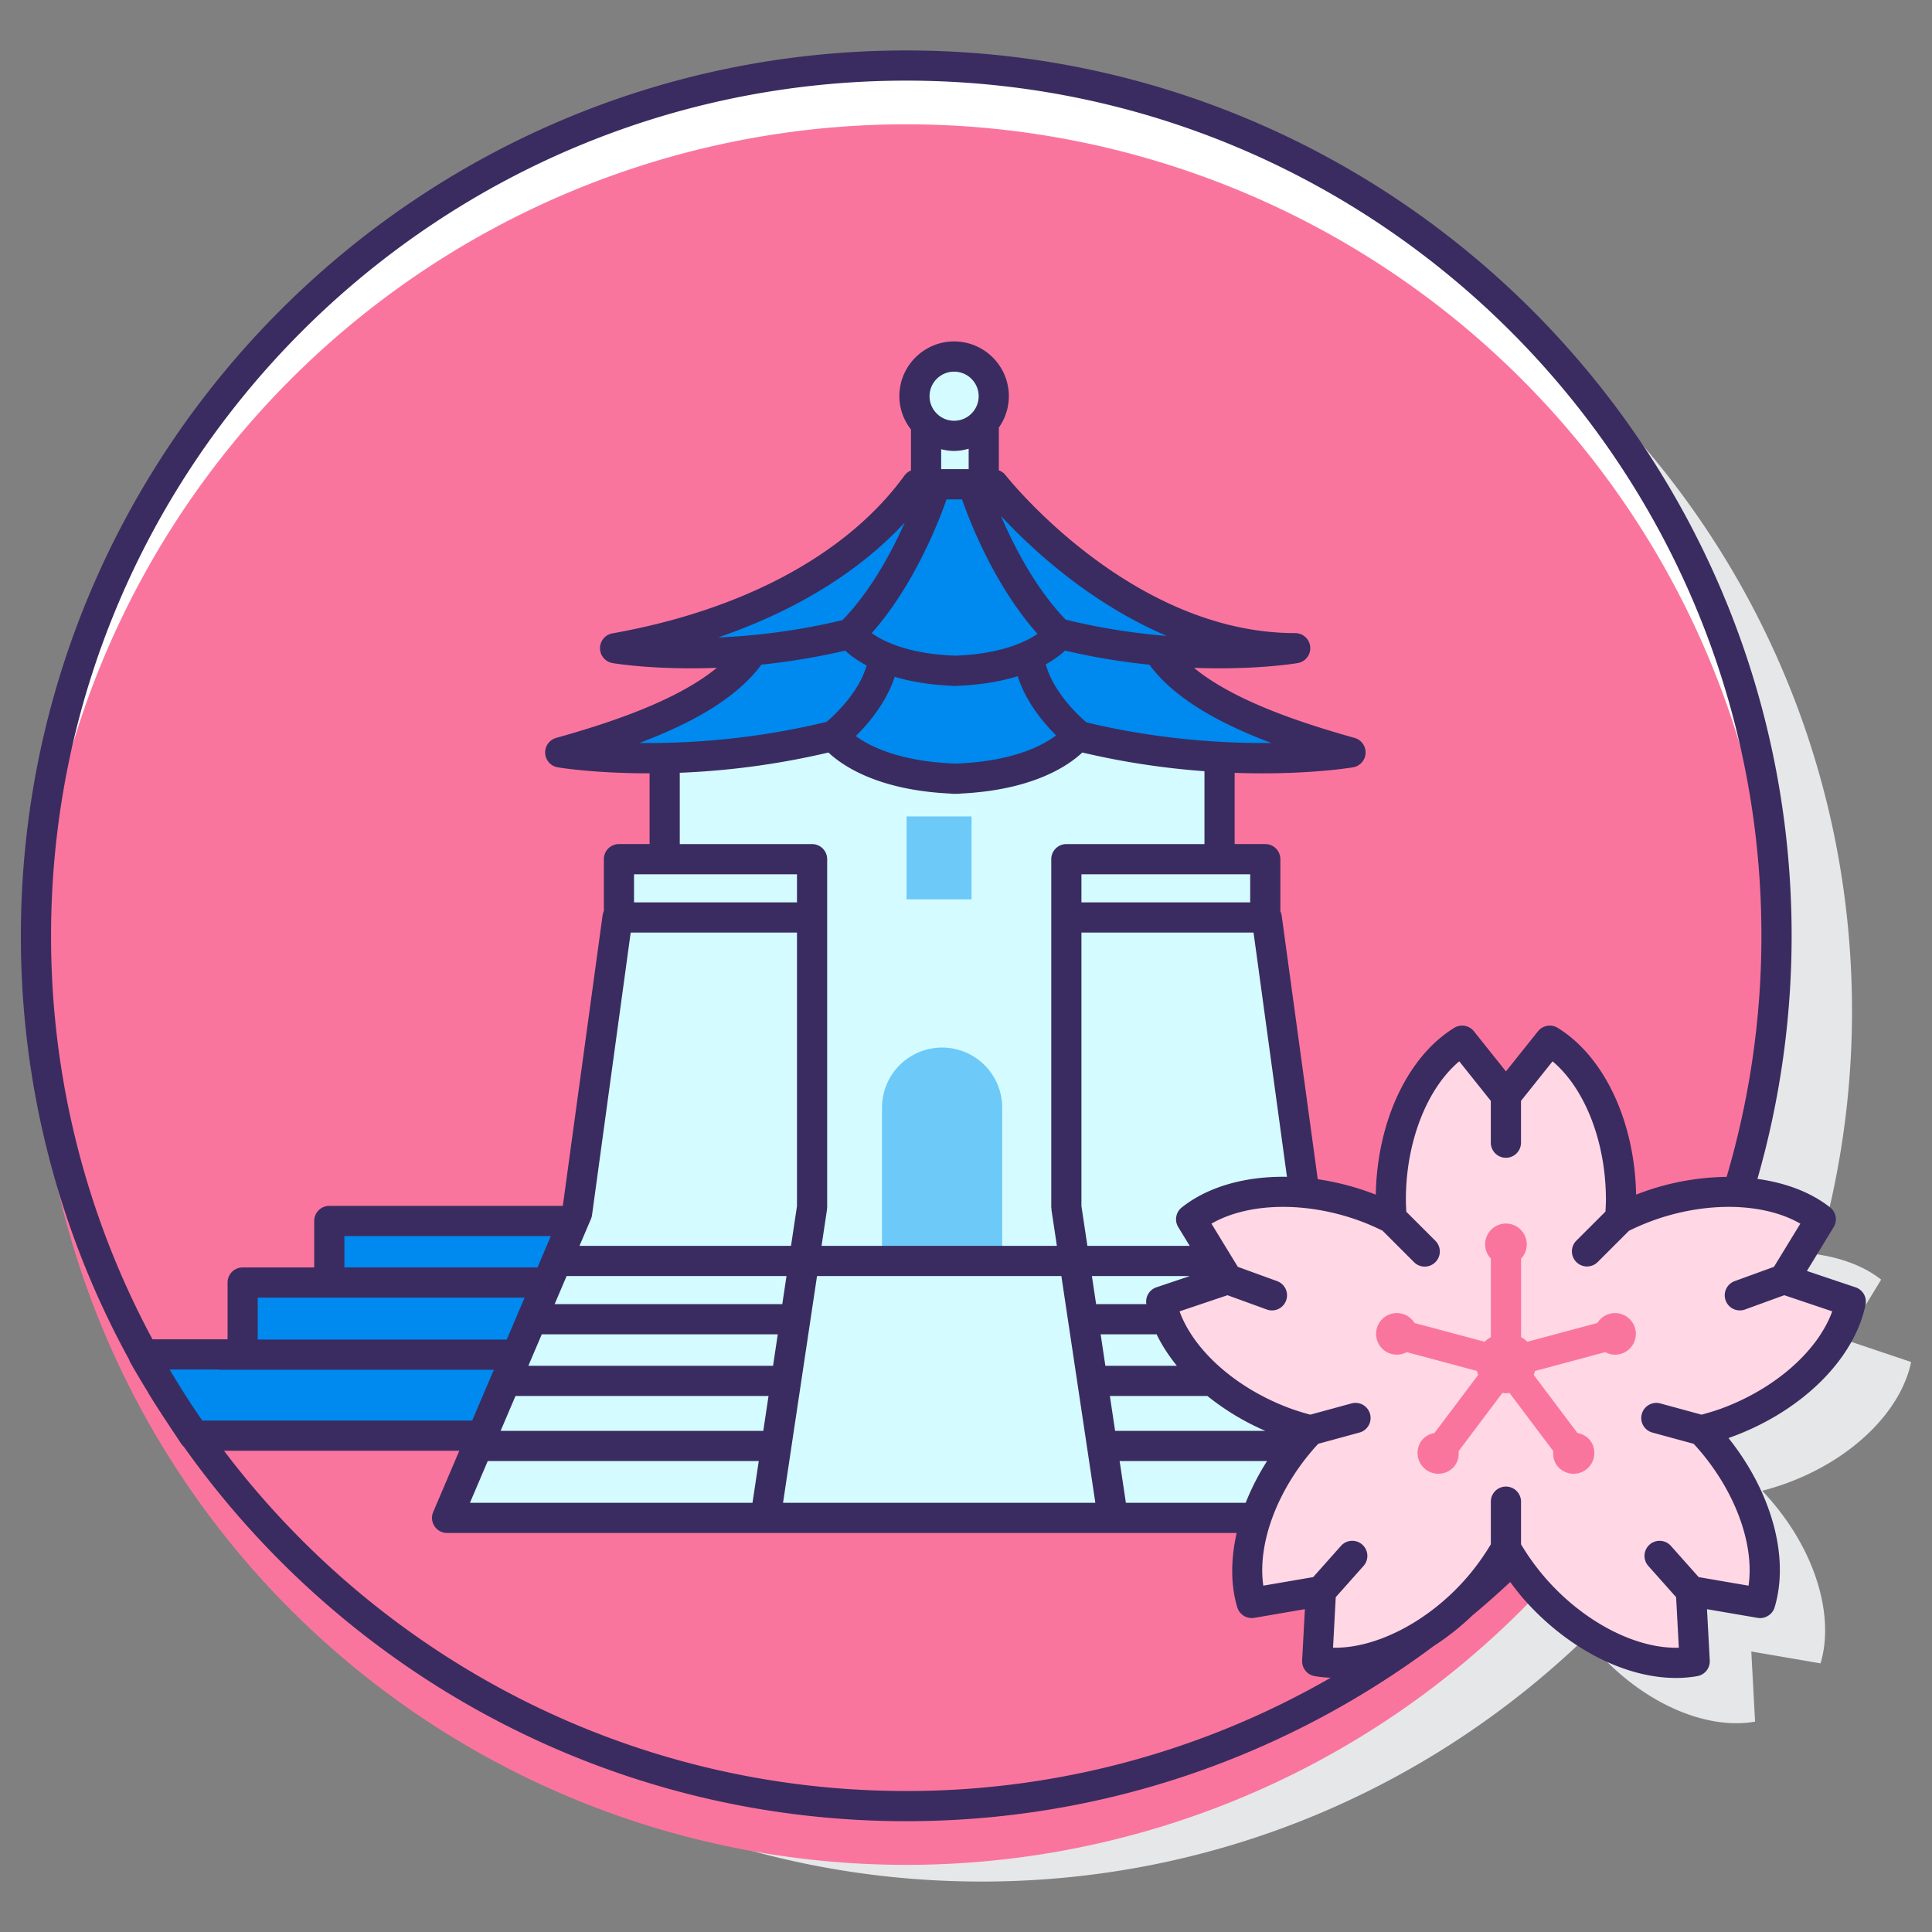 <?xml version="1.0" standalone="no"?><!DOCTYPE svg PUBLIC "-//W3C//DTD SVG 1.1//EN" "http://www.w3.org/Graphics/SVG/1.1/DTD/svg11.dtd"><svg t="1602993266810" class="icon" viewBox="0 0 1024 1024" version="1.1" xmlns="http://www.w3.org/2000/svg" p-id="983" width="128" height="128" xmlns:xlink="http://www.w3.org/1999/xlink"><rect x="0" y="0" width="1024" height="1024" fill="#808080" stroke="none"/><defs><style type="text/css"></style></defs><path d="M1012.936 721.888l-35.288-11.872 19.4-31.776c-8.784-6.96-20.544-11.416-33.832-13.384A460.992 460.992 0 0 0 981.6 536c0-254.752-206.52-461.264-461.264-461.264S59.064 281.248 59.064 536s206.52 461.264 461.264 461.264c124.4 0 237.216-49.336 320.184-129.4 1.792 2.296 3.52 4.616 5.504 6.848 25.272 28.392 58.576 42.336 84.208 37.784l-2-37.176 36.696 6.296c7.496-24.928-2.48-59.624-27.752-88.024a131.312 131.312 0 0 0-3.184-3.456 138.424 138.424 0 0 0 12.744-3.936c35.728-13.008 60.976-38.808 66.208-64.312z" fill="#E6E7E8" p-id="984"></path><path d="M480.328 496m-461.264 0a461.264 461.264 0 1 0 922.528 0 461.264 461.264 0 1 0-922.528 0Z" fill="#FFFFFF" p-id="985"></path><path d="M480.328 527.152m-461.264 0a461.264 461.264 0 1 0 922.528 0 461.264 461.264 0 1 0-922.528 0Z" fill="#FA759E" p-id="986"></path><path d="M980.936 689.888l-35.288-11.872 19.4-31.776c-20.4-16.176-56.328-19.712-92.048-6.712-4.936 1.792-9.656 3.848-14.16 6.096 0.232-3.232 0.36-6.512 0.36-9.84 0-38.008-15.616-70.568-37.784-84.2l-23.224 29.104-23.224-29.104c-22.176 13.632-37.784 46.192-37.784 84.2 0 3.328 0.128 6.608 0.36 9.84a135.904 135.904 0 0 0-14.16-6.096c-35.72-13-71.648-9.464-92.048 6.712l19.4 31.776-35.288 11.872c5.232 25.496 30.48 51.304 66.2 64.304 4.256 1.552 8.512 2.856 12.744 3.936-1.072 1.128-2.136 2.28-3.184 3.456-25.272 28.392-35.248 63.096-27.752 88.024l36.696-6.296-2 37.176c25.632 4.552 58.936-9.384 84.208-37.784a133.552 133.552 0 0 0 15.832-21.848 133.08 133.08 0 0 0 15.832 21.848c25.272 28.392 58.576 42.336 84.208 37.784l-2-37.176 36.696 6.296c7.496-24.928-2.48-59.624-27.752-88.024a131.312 131.312 0 0 0-3.184-3.456 138.424 138.424 0 0 0 12.744-3.936c35.72-13 60.968-38.8 66.2-64.304z" fill="#FFD7E5" p-id="987"></path><path d="M304.072 647.136H174.536v32.64h-45.92v38.08H75.888a459.8 459.8 0 0 0 26.96 43.072h152.704l48.52-113.792z" fill="#0089EF" p-id="988"></path><path d="M352.44 379.536h-0.144v0.064l0.144-0.064zM615.44 689.888l35.288-11.872-19.4-31.776c14.224-11.28 36.048-16.232 60.04-13.904l-19.992-146.064h-0.752v-30.888h-24.24V401.2a403.744 403.744 0 0 1-75.408-11.232s-14.424 20.984-64.616 22.712l1.152 0.064h-2.304c0.4-0.008 0.752-0.048 1.152-0.064-50.184-1.728-64.616-22.712-64.616-22.712a406.96 406.96 0 0 1-89.456 11.784v53.632h-24.24v30.888h-0.752l-21.44 156.68-68.888 161.56h428.96c4.872-14.584 13.288-29.456 25.272-42.92 1.048-1.176 2.104-2.328 3.184-3.456a138.424 138.424 0 0 1-12.744-3.936c-35.72-13.008-60.968-38.808-66.2-64.312z" fill="#D4FBFF" p-id="989"></path><path d="M499.336 555.232a31.84 31.84 0 0 0-31.848 31.848v81.256h63.696V587.08a31.848 31.848 0 0 0-31.848-31.848zM480.496 432.728h34.432v43.936h-34.432z" fill="#6DC9F7" p-id="990"></path><path d="M521.416 256.672v-32.856a20.88 20.88 0 0 1-30.584 1.04v31.816h30.584z" fill="#D4FBFF" p-id="991"></path><path d="M505.696 188.984a21.016 21.016 0 1 0 0 42.032 21.016 21.016 0 0 0 0-42.032z" fill="#D4FBFF" p-id="992"></path><path d="M608.32 333.856c10.104 31.696 56.504 50.688 107.472 64.96 0 0-65.08 11.032-144.816-8.856 0 0-14.608 21.344-65.768 22.776h2.304c-51.16-1.432-65.768-22.776-65.768-22.776-79.736 19.88-144.816 8.856-144.816 8.856 50.968-14.28 97.368-33.264 107.472-64.96h203.92z" fill="#0089EF" p-id="993"></path><path d="M526.568 256.672c5.736 7.368 71.568 86.904 159.904 86.904 0 0-56 9.488-124.616-7.616 0 0-12.568 18.368-56.592 19.6h1.984c-44.024-1.232-56.592-19.6-56.592-19.6-68.616 17.112-124.616 7.616-124.616 7.616 115.616-20.6 154.168-79.536 159.896-86.904h40.632z" fill="#0089EF" p-id="994"></path><path d="M983.488 682.312l-25.792-8.672 14.176-23.224a8 8 0 0 0-1.856-10.44c-10.232-8.112-23.648-13.072-38.544-15.136A467.376 467.376 0 0 0 949.6 496c0-258.752-210.504-469.264-469.264-469.264S11.064 237.248 11.064 496a466.352 466.352 0 0 0 57.408 224.696c0.128 0.344 0.224 0.704 0.4 1.032 2.864 5.216 6.056 10.448 9.216 15.672 0.424 0.712 0.832 1.44 1.256 2.144 2.896 4.736 5.96 9.432 9.072 14.144 1.464 2.216 2.912 4.448 4.408 6.64 1.184 1.736 2.248 3.488 3.464 5.216 0.344 0.48 0.744 0.904 1.168 1.296 85.096 119.936 224.936 198.432 382.864 198.432 104.672 0 201.336-34.576 279.456-92.752a136.464 136.464 0 0 0 20.536-16.232 477.2 477.2 0 0 0 20.136-17.784c2.424 3.24 4.872 6.472 7.592 9.528 23.096 25.952 53.456 41.32 80.232 41.32 3.864 0 7.664-0.32 11.344-0.976a8 8 0 0 0 6.592-8.304l-1.464-27.168 26.824 4.6c3.888 0.68 7.84-1.704 9.016-5.576 7.984-26.544-1.584-61.08-24.448-89.728l1.328-0.48c37.352-13.592 65.344-41.152 71.304-70.208a7.992 7.992 0 0 0-5.28-9.2zM480.328 42.736c249.928 0 453.264 203.336 453.264 453.264 0 44.36-6.504 87.216-18.44 127.768a135.44 135.44 0 0 0-47.984 9.416c-0.696-38.704-16.856-73.208-41.568-88.408a8 8 0 0 0-10.44 1.824l-16.976 21.264-16.976-21.264a8 8 0 0 0-10.44-1.824c-24.72 15.2-40.88 49.704-41.576 88.408a140.864 140.864 0 0 0-30.76-8.176l-19.128-139.824a7.136 7.136 0 0 0-0.68-2.144v-27.664a8 8 0 0 0-8-8h-16.24v-37.744c36.72 1.304 61.096-2.656 62.744-2.936a8 8 0 0 0 0.824-15.592c-28.32-7.936-63.896-19.656-85.112-37.128 32.176 1.208 53.544-2.288 54.968-2.528a8 8 0 0 0-1.336-15.888c-87.424 0-152.928-82.976-153.584-83.816a7.904 7.904 0 0 0-3.472-2.432v-22.712a28.792 28.792 0 0 0 5.296-16.616c0-16-13.016-29.016-29.016-29.016s-29.016 13.016-29.016 29.016c0 6.672 2.352 12.744 6.152 17.648v21.744a7.832 7.832 0 0 0-3.208 2.368l-1.2 1.6c-30.296 40.832-84.904 70.072-153.792 82.344a7.992 7.992 0 0 0 0.072 15.76c1.432 0.248 22.896 3.76 55.2 2.52-21.216 17.48-56.792 29.2-85.12 37.136a8 8 0 0 0 0.824 15.592c1.424 0.24 19.952 3.224 48.688 3.184v37.488h-16.24a8 8 0 0 0-8 8v27.504c-0.336 0.712-0.56 1.488-0.68 2.304l-21.072 153.952H174.536a8 8 0 0 0-8 8v24.64h-37.92a8 8 0 0 0-8 8v30.088h-39.792A450.336 450.336 0 0 1 27.064 496c0-249.928 203.336-453.264 453.264-453.264z m179.904 753.776h-63.488l-3.32-22.128h78.16a130.192 130.192 0 0 0-11.352 22.128z m-411.152 0l9.432-22.128H402.16l-3.32 22.128h-149.76z m-159.176-70.648h25.84c0.224 0.016 0.416 0.128 0.64 0.128h145.368l-1.176 2.752a0.112 0.112 0 0 0-0.016 0.048l-10.296 24.144H107.208c-6.08-8.8-11.84-17.832-17.304-27.072z m583.976-332.064c-25.128 0.256-59.856-1.752-97.952-10.904-5.704-4.648-17.888-17.008-21.648-30.8a53.424 53.424 0 0 0 10.256-7.256 354.08 354.08 0 0 0 44.656 7.456c13.512 18.328 38.08 31.52 64.688 41.504z m-11.256 84.472h-89.44v-14.888h89.44v14.888z m-160.928-213.6h8.192c4.312 12.312 17.504 46.104 40.032 71.288-6.584 4.48-19.864 10.704-43.672 11.56-24.576-0.888-37.912-7.48-44.24-11.944 22.328-25.144 35.4-58.656 39.688-70.904z m2.168 98.768c0.456 0.08 0.92 0.12 1.4 0.12h1.984c0.48 0 0.944-0.04 1.4-0.12 12.552-0.584 22.64-2.52 30.736-5.032 4.304 13.56 13.696 24.728 20.368 31.352-6.992 5.336-22.816 13.856-53.384 14.952-29.672-1.072-45.504-9.24-52.8-14.584 6.64-6.528 16.216-17.736 20.64-31.4 7.912 2.344 17.648 4.144 29.656 4.712z m60.96-35.016c-16.072-16.64-27.576-39.248-34.28-54.952 15.224 16.432 46.376 45.904 87.848 63.568a337.488 337.488 0 0 1-53.568-8.616z m-59.128-105.416c-7.176 0-13.016-5.832-13.016-13.008s5.832-13.016 13.016-13.016 13.016 5.84 13.016 13.016-5.832 13.008-13.016 13.008z m0 16c2.688 0 5.248-0.488 7.72-1.176v10.832h-14.584v-10.568c2.208 0.544 4.488 0.912 6.864 0.912z m-59.16 89.664a342.944 342.944 0 0 1-65.944 9.192c40.912-13.992 74.784-34.808 98.96-60.936-6.888 15.52-17.984 36.272-33.016 51.744z m-42.984 23.592a354.24 354.24 0 0 0 44.416-7.424c2.432 2.264 6.152 5.112 11.376 7.896-4.152 14.424-17.144 26.384-21.224 29.856-38.624 9.432-73.816 11.52-99.264 11.2 26.616-9.976 51.2-23.184 64.696-41.528z m35.536 46.584c7.4 6.968 26.192 19.952 64.648 21.76 0.48 0.088 0.968 0.136 1.48 0.136h2.304c0.504 0 1-0.048 1.48-0.136 38.456-1.808 57.248-14.792 64.648-21.76a413.616 413.616 0 0 0 64.744 9.904v38.632h-73.2a8 8 0 0 0-8 8v184.512c0 0.208 0.104 0.376 0.12 0.576 0.016 0.208-0.064 0.4-0.032 0.608l2.888 19.256H435.44l2.888-19.256c0.016-0.128-0.032-0.24-0.016-0.36 0.016-0.184 0.104-0.336 0.104-0.52V455.384a8 8 0 0 0-8-8h-70.128v-37.8a416.36 416.36 0 0 0 78.8-10.736z m-26.232 277.488h4.008l-2.232 14.864H293.976l6.336-14.864h112.544z m-3.128 47.552H280.04l7.112-16.68h125.08l-2.504 16.68z m-136.504 16h134.112l-2.776 18.496H265.336l7.888-18.496z m79.064-276.504h70.128v14.888H336.048v-14.888h16.24z m-18.008 30.888h88.136V639.28l-3.16 21.056H307.136l6.08-14.256a7.952 7.952 0 0 0 0.568-2.048l20.496-149.76z m-49.416 177.512H182.536v-16.64h109.424l-7.096 16.64z m-110.328 16h103.512l-3.544 8.312v0.008l-5.928 13.896H136.608v-22.216h37.928z m258.504-11.448h129.504l18.008 120.168H415.024l18.016-120.168z m157.992 82.048l-2.776-18.496h51.672a133.984 133.984 0 0 0 30.712 18.496h-79.608z m-5.168-34.496l-2.496-16.68h29.656c2.784 5.76 6.416 11.344 10.744 16.68h-37.904z m27.032-41.576a7.968 7.968 0 0 0-5.296 8.896h-26.64l-2.232-14.864h51.896l-17.728 5.968z m11.608-31.904l6.064 9.928h-54.224l-3.16-21.056V494.272H664.4l17.712 129.464c-21.792-0.368-41.704 5.088-55.752 16.232a8 8 0 0 0-1.856 10.44zM118.736 768.936H243.44l-13.832 32.44a8 8 0 0 0 7.36 11.136h418.48c-3.12 13.904-3.256 27.472 0.336 39.408 1.168 3.872 5.08 6.256 9.016 5.576l26.824-4.6-1.472 27.168c-0.208 4.032 2.616 7.6 6.592 8.304 2.792 0.496 5.656 0.744 8.552 0.864a450.168 450.168 0 0 1-224.976 60.04c-147.512-0.008-278.76-70.88-361.584-180.336zM912 746.68c-3.288 1.192-6.704 2.192-10.136 3.128l-21.856-5.96a8 8 0 1 0-4.208 15.44l21.864 5.96c0.512 0.552 1.032 1.096 1.528 1.656 20.296 22.808 30.808 51.384 27.576 73.536l-26.432-4.536-14.736-16.56a8 8 0 0 0-11.952 10.64l14.728 16.552 1.44 26.784c-22.256 0.672-49.528-13.128-69.832-35.928a125.656 125.656 0 0 1-13.808-18.88v-22.6a8 8 0 1 0-16 0v22.592a124.488 124.488 0 0 1-13.808 18.88c-20.304 22.808-47.832 36.448-69.832 35.928l1.44-26.784 14.728-16.552a8 8 0 0 0-11.952-10.64l-14.736 16.56-26.432 4.536c-3.224-22.16 7.28-50.728 27.576-73.528 0.504-0.568 1.024-1.112 1.536-1.664l21.848-5.96a8 8 0 1 0-4.208-15.44l-21.856 5.96a129.44 129.44 0 0 1-10.128-3.128c-28.688-10.448-51.504-30.608-59.168-51.632l25.416-8.552 20.824 7.576a7.992 7.992 0 0 0 10.248-4.784 8 8 0 0 0-4.784-10.256l-20.824-7.576-13.968-22.888c19.392-11.176 49.832-11.96 78.504-1.52 4.096 1.496 8.16 3.288 12.152 5.232l16.72 16.704a7.976 7.976 0 0 0 11.312-0.008 8 8 0 0 0 0-11.32l-15.408-15.392c-0.112-2.144-0.232-4.288-0.232-6.48 0-30.528 11.152-58.856 28.288-73.256l16.728 20.96v22.168a8 8 0 1 0 16 0v-22.168l16.728-20.96c17.144 14.4 28.28 42.728 28.28 73.256 0 2.16-0.128 4.272-0.232 6.384l-15.44 15.424a8 8 0 0 0 11.312 11.328l16.592-16.576a128.944 128.944 0 0 1 12.304-5.296c28.688-10.44 59.128-9.656 78.512 1.52l-13.976 22.888-20.824 7.576a8 8 0 1 0 5.464 15.04l20.824-7.576 25.424 8.552c-7.632 21.04-30.448 41.2-59.128 51.64z" fill="#3A2C60" p-id="995"></path><path d="M866.656 704.128a11.016 11.016 0 0 0-13.496-7.792 10.96 10.96 0 0 0-6.504 4.872l-37.152 9.952a15.92 15.92 0 0 0-3.312-2.464v-41.616c1.856-1.976 3.016-4.616 3.016-7.544a11.024 11.024 0 0 0-22.048 0c0 2.928 1.16 5.568 3.024 7.544v41.608c-1.2 0.696-2.336 1.496-3.312 2.472l-37.152-9.952a10.96 10.96 0 0 0-6.504-4.872 11.016 11.016 0 1 0-5.704 21.288c2.824 0.76 5.68 0.32 8.064-0.968l37.224 9.976c0.192 0.712 0.376 1.44 0.664 2.104l-23.16 30.776c-2.656 0.464-5.168 1.84-6.92 4.168a11.024 11.024 0 0 0 17.616 13.248c1.752-2.328 2.376-5.12 2.088-7.8l23.208-30.848c0.624 0.072 1.24 0.192 1.888 0.192s1.264-0.112 1.888-0.192l23.208 30.856c-0.288 2.68 0.336 5.472 2.088 7.8a11.024 11.024 0 0 0 17.616-13.248 10.928 10.928 0 0 0-6.92-4.168l-23.152-30.776c0.288-0.672 0.472-1.392 0.664-2.104l37.224-9.976c2.392 1.288 5.24 1.728 8.064 0.968a11.024 11.024 0 0 0 7.792-13.504z" fill="#FA759E" p-id="996"></path></svg>